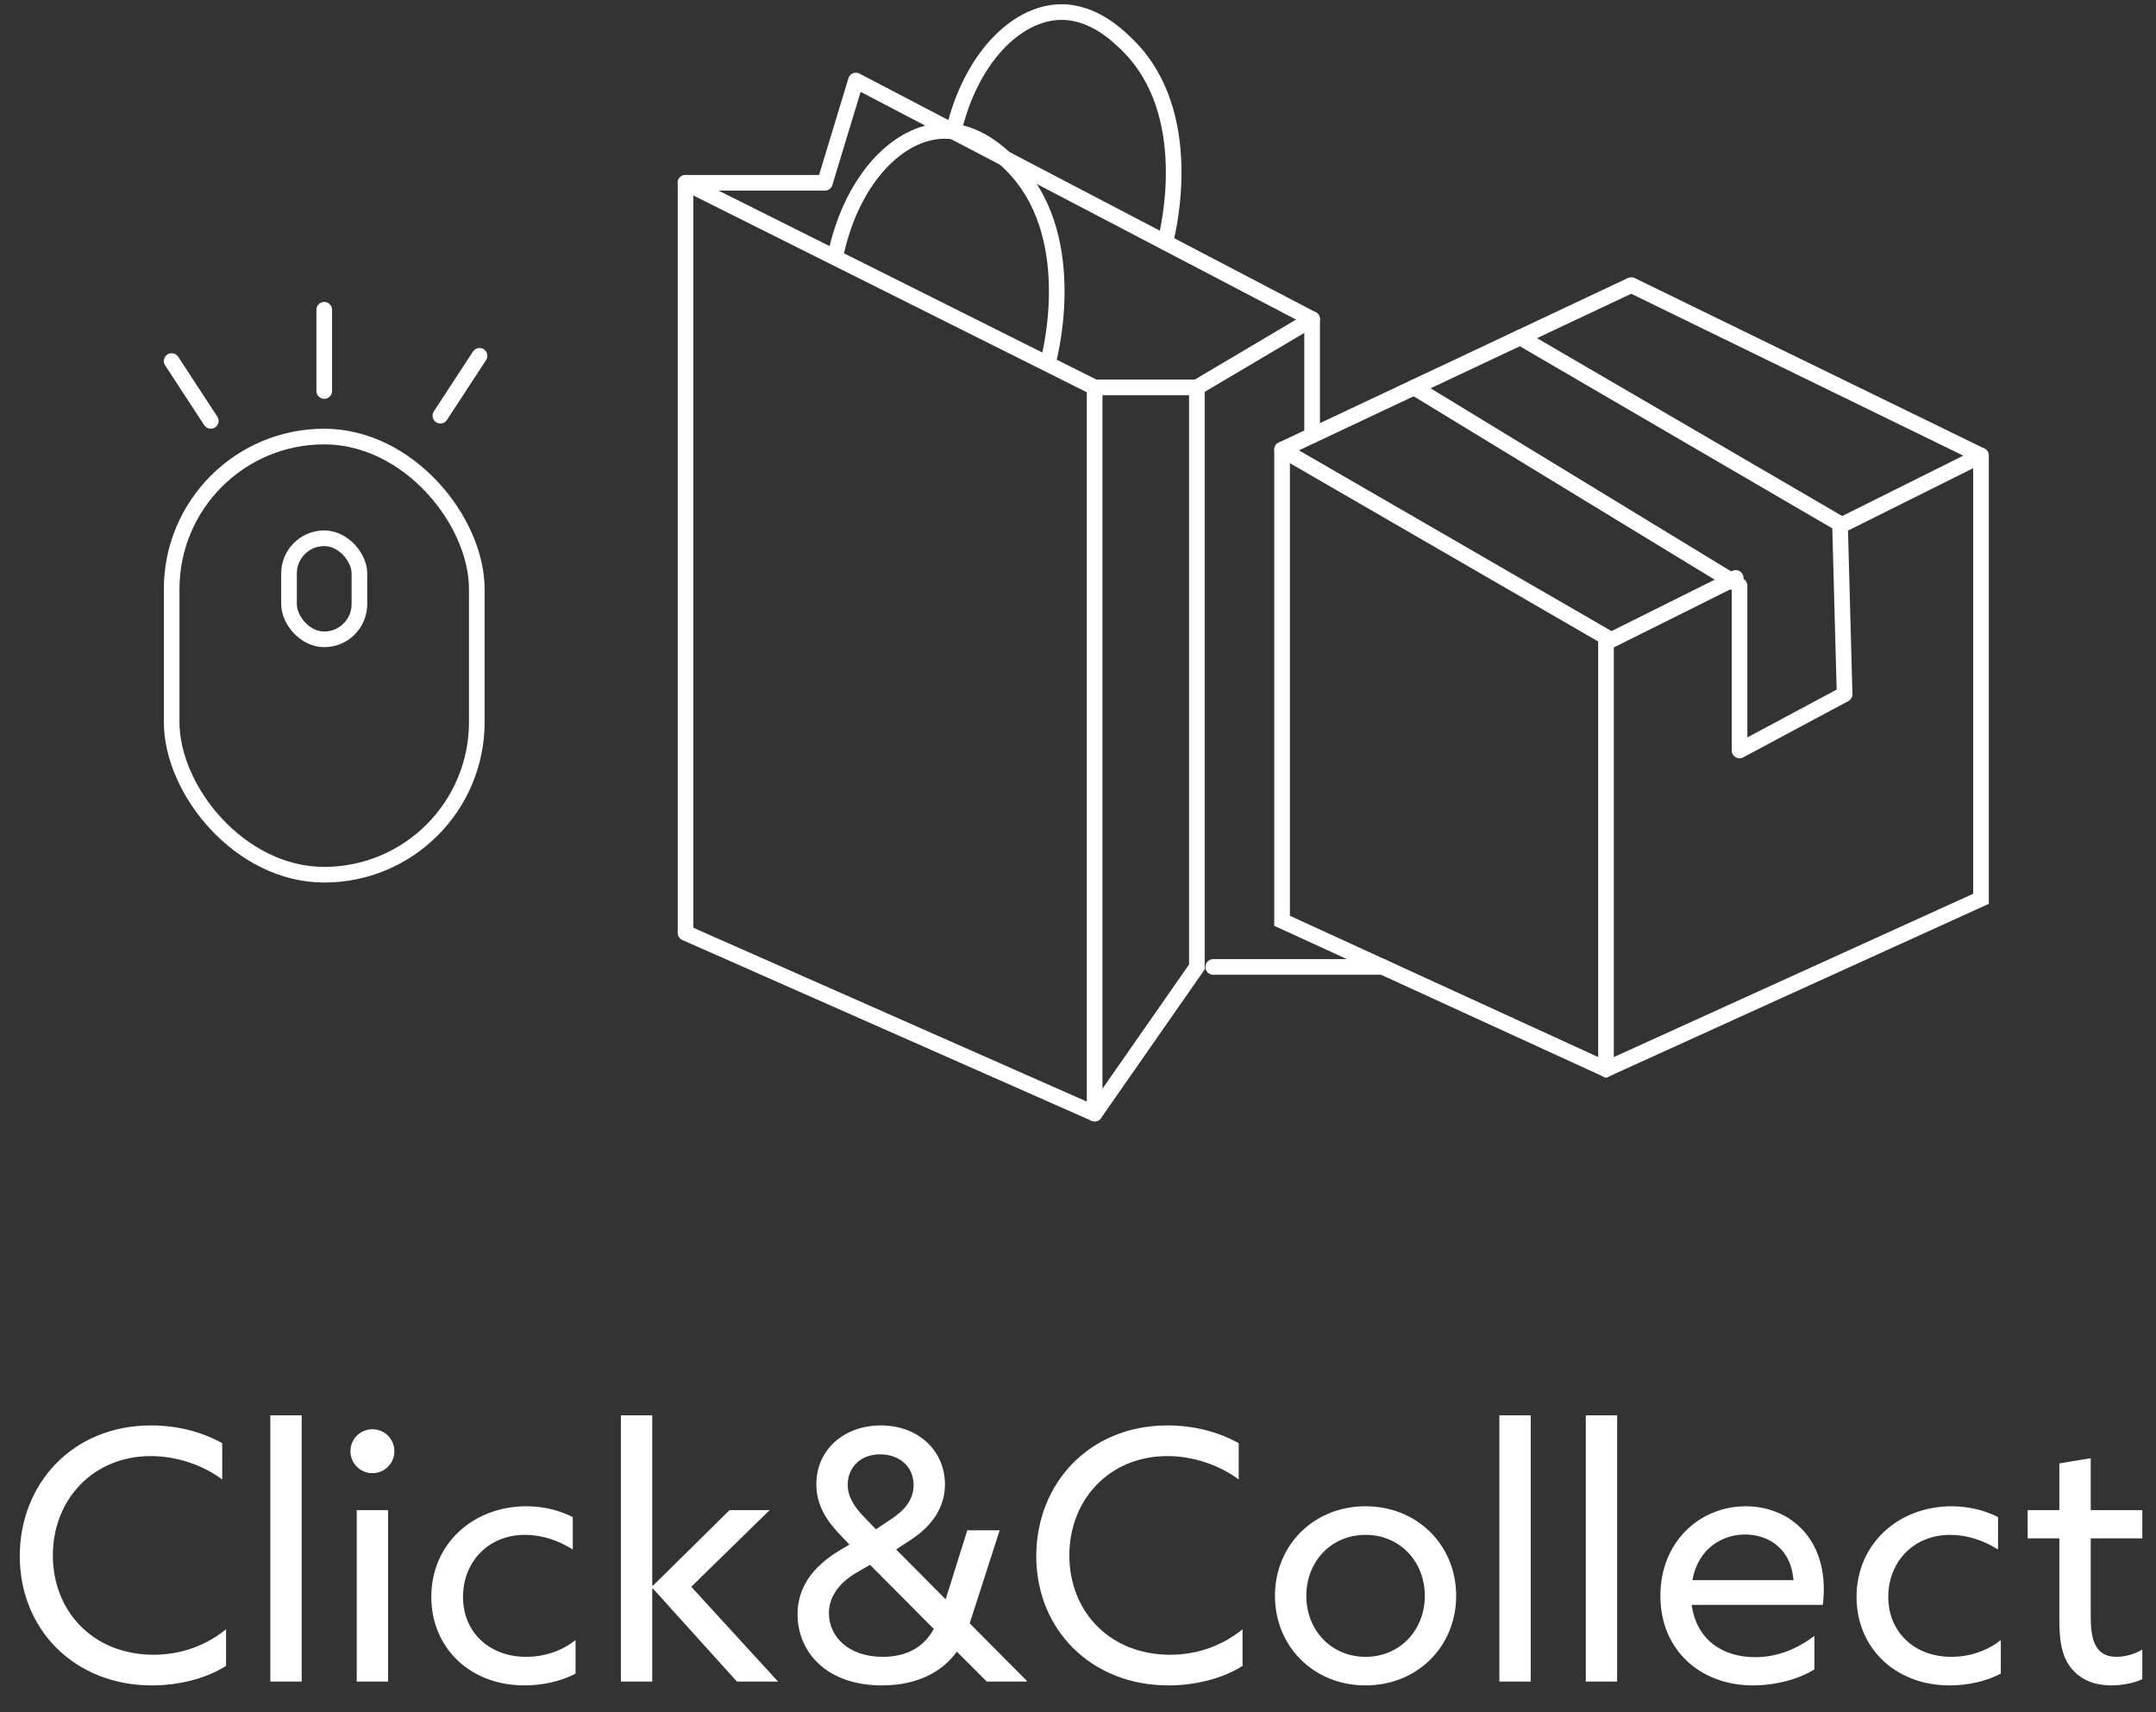 <?xml version="1.0" encoding="UTF-8"?>
<svg width="102px" height="81px" viewBox="0 0 102 81" version="1.1" xmlns="http://www.w3.org/2000/svg" xmlns:xlink="http://www.w3.org/1999/xlink">
    <rect x="0" y="0" width="102" height="81" fill="#333333" stroke="none"/>
    <title>click</title>
    <g id="Page-1" stroke="none" stroke-width="1" fill="none" fill-rule="evenodd">
        <g id="click" transform="translate(0.935, 0.571)">
            <g id="Group-3" transform="translate(0, 3.239)">
                <polygon id="Path" stroke="#FFFFFF" stroke-width="0.74" stroke-linecap="round" stroke-linejoin="round" points="50.852 14.517 50.852 48.87 31.497 40.32 31.497 4.838"></polygon>
                <polyline id="Path" stroke="#FFFFFF" stroke-width="0.74" stroke-linecap="round" points="50.852 14.517 55.689 14.517 55.689 41.933 50.852 48.87"></polyline>
                <polyline id="Path" stroke="#FFFFFF" stroke-width="0.74" stroke-linecap="round" stroke-linejoin="round" points="31.497 4.838 38.089 4.838 39.558 0 61.141 11.289 55.689 14.517"></polyline>
                <polyline id="Path" stroke="#FFFFFF" stroke-width="0.74" stroke-linecap="round" stroke-linejoin="round" points="81.181 23.53 75.292 26.465 59.72 17.46 76.24 9.676 92.785 17.741 86.156 21.046"></polyline>
                <polyline id="Path" stroke="#FFFFFF" stroke-width="0.74" stroke-linecap="round" points="92.785 17.741 92.785 38.709 75.044 46.771 59.72 39.75 59.72 17.46"></polyline>
                <path d="M6.248,75.92 C7.501,75.92 8.804,75.607 9.76,74.997 L9.76,73.266 C8.82,74.024 7.65,74.469 6.331,74.469 C3.479,74.469 1.566,72.425 1.566,69.77 C1.566,67.116 3.479,65.072 6.199,65.072 C7.468,65.072 8.688,65.517 9.578,66.176 L9.578,64.462 C8.639,63.934 7.468,63.621 6.215,63.621 C2.473,63.621 0,66.407 0,69.803 C0,73.298 2.621,75.92 6.248,75.92 Z M13.337,75.738 L13.337,63.143 L11.854,63.143 L11.854,75.738 L13.337,75.738 Z M16.684,65.88 C17.261,65.88 17.723,65.418 17.723,64.841 C17.723,64.264 17.261,63.802 16.684,63.802 C16.107,63.802 15.645,64.264 15.645,64.841 C15.645,65.418 16.107,65.88 16.684,65.88 Z M17.426,75.738 L17.426,67.627 L15.942,67.627 L15.942,75.738 L17.426,75.738 Z M23.872,75.92 C24.696,75.92 25.603,75.738 26.295,75.359 L26.295,73.777 C25.685,74.255 24.878,74.568 23.954,74.568 C22.207,74.568 20.97,73.397 20.97,71.732 C20.97,70.1 22.141,68.798 23.905,68.798 C24.696,68.798 25.488,69.062 26.163,69.49 L26.163,67.957 C25.586,67.66 24.812,67.446 23.971,67.446 C21.448,67.446 19.47,69.226 19.47,71.732 C19.47,74.139 21.3,75.92 23.872,75.92 Z M29.922,75.738 L29.922,71.353 L29.955,71.337 L33.928,75.738 L35.874,75.738 L31.769,71.254 L35.478,67.627 L33.582,67.627 L29.955,71.205 L29.922,71.188 L29.922,63.143 L28.439,63.143 L28.439,75.738 L29.922,75.738 Z M40.787,75.92 C42.534,75.92 43.688,75.227 44.331,74.321 L45.749,75.738 L47.628,75.738 L47.645,75.705 L44.941,72.985 L46.359,68.583 L44.826,68.583 L43.804,71.848 L41.463,69.49 L42.139,69.045 C43.128,68.402 43.771,67.528 43.771,66.407 C43.771,64.858 42.551,63.621 40.737,63.621 C39.023,63.621 37.687,64.742 37.687,66.407 C37.687,67.396 38.165,68.138 38.891,68.88 L39.253,69.259 L38.858,69.49 C37.423,70.331 36.797,71.37 36.797,72.557 C36.797,74.321 38.149,75.92 40.787,75.92 Z M40.506,68.534 L39.995,68.006 C39.435,67.429 39.171,66.968 39.171,66.424 C39.171,65.632 39.748,64.989 40.704,64.989 C41.594,64.989 42.287,65.55 42.287,66.44 C42.287,67.149 41.842,67.644 41.248,68.039 L40.506,68.534 Z M40.836,74.568 C39.171,74.568 38.281,73.579 38.281,72.507 C38.281,71.782 38.693,71.106 39.6,70.578 L40.226,70.216 L43.243,73.249 C42.814,74.04 42.04,74.568 40.836,74.568 Z M54.338,75.92 C55.591,75.92 56.894,75.607 57.85,74.997 L57.85,73.266 C56.91,74.024 55.74,74.469 54.421,74.469 C51.569,74.469 49.656,72.425 49.656,69.77 C49.656,67.116 51.569,65.072 54.289,65.072 C55.558,65.072 56.778,65.517 57.668,66.176 L57.668,64.462 C56.729,63.934 55.558,63.621 54.305,63.621 C50.563,63.621 48.09,66.407 48.09,69.803 C48.09,73.298 50.711,75.92 54.338,75.92 Z M63.669,75.92 C66.126,75.92 67.956,74.073 67.956,71.683 C67.956,69.292 66.126,67.446 63.669,67.446 C61.213,67.446 59.383,69.292 59.383,71.683 C59.383,74.073 61.213,75.92 63.669,75.92 Z M63.669,74.568 C62.054,74.568 60.867,73.315 60.867,71.683 C60.867,70.051 62.054,68.798 63.669,68.798 C65.285,68.798 66.472,70.051 66.472,71.683 C66.472,73.315 65.285,74.568 63.669,74.568 Z M71.484,75.738 L71.484,63.143 L70,63.143 L70,75.738 L71.484,75.738 Z M75.572,75.738 L75.572,63.143 L74.089,63.143 L74.089,75.738 L75.572,75.738 Z M82.002,75.92 C83.057,75.92 84.178,75.623 84.904,75.161 L84.904,73.579 C84.162,74.139 83.222,74.584 82.101,74.584 C80.502,74.584 79.315,73.711 79.1,72.111 L85.299,72.111 C85.332,71.914 85.349,71.617 85.349,71.37 C85.349,68.831 83.634,67.446 81.656,67.446 C79.48,67.446 77.617,69.127 77.617,71.683 C77.617,74.238 79.496,75.92 82.002,75.92 Z M83.914,70.941 L79.133,70.941 C79.397,69.441 80.551,68.781 81.623,68.781 C82.595,68.781 83.782,69.325 83.914,70.941 Z M91.3,75.92 C92.124,75.92 93.031,75.738 93.724,75.359 L93.724,73.777 C93.114,74.255 92.306,74.568 91.383,74.568 C89.635,74.568 88.399,73.397 88.399,71.732 C88.399,70.1 89.569,68.798 91.333,68.798 C92.124,68.798 92.916,69.062 93.592,69.49 L93.592,67.957 C93.015,67.66 92.24,67.446 91.399,67.446 C88.877,67.446 86.898,69.226 86.898,71.732 C86.898,74.139 88.728,75.92 91.3,75.92 Z M98.95,75.92 C99.51,75.92 100.087,75.788 100.417,75.623 L100.417,74.222 C100.104,74.42 99.626,74.568 99.197,74.568 C98.125,74.568 97.977,73.645 97.977,72.639 L97.977,68.963 L100.417,68.963 L100.417,67.627 L97.977,67.627 L97.977,65.171 L96.493,65.418 L96.493,67.627 L94.993,67.627 L94.993,68.963 L96.493,68.963 L96.493,72.919 C96.493,74.057 96.708,74.716 97.103,75.161 C97.631,75.771 98.356,75.92 98.95,75.92 Z" id="Click&amp;Collect" fill="#FFFFFF" fill-rule="nonzero"></path>
                <line x1="56.463" y1="41.933" x2="64.488" y2="41.933" id="Path" stroke="#FFFFFF" stroke-width="0.74" stroke-linecap="round" stroke-linejoin="round"></line>
                <line x1="61.141" y1="11.289" x2="61.141" y2="16.79" id="Path" stroke="#FFFFFF" stroke-width="0.74" stroke-linecap="round" stroke-linejoin="round"></line>
                <polyline id="Path" stroke="#FFFFFF" stroke-width="0.74" stroke-linecap="round" stroke-linejoin="round" points="70.987 12.152 86.115 20.969 86.333 29.03 81.362 31.692 81.362 23.896 65.968 14.517"></polyline>
                <rect id="Rectangle" stroke="#FFFFFF" stroke-width="0.74" stroke-linecap="round" x="7.186" y="16.841" width="14.436" height="20.728" rx="7.218"></rect>
                <rect id="Rectangle" stroke="#FFFFFF" stroke-width="0.74" stroke-linecap="round" x="12.738" y="21.653" width="3.331" height="4.782" rx="1.666"></rect>
                <line x1="7.186" y1="13.27" x2="9.037" y2="16.101" id="Path" stroke="#FFFFFF" stroke-width="0.74" stroke-linecap="round"></line>
                <line x1="19.9" y1="15.853" x2="21.751" y2="13.022" id="Path" stroke="#FFFFFF" stroke-width="0.74" stroke-linecap="round"></line>
                <line x1="14.404" y1="10.845" x2="14.404" y2="14.687" id="Path" stroke="#FFFFFF" stroke-width="0.74" stroke-linecap="round"></line>
                <line x1="75.044" y1="46.771" x2="75.044" y2="26.436" id="Path" stroke="#FFFFFF" stroke-width="0.74" stroke-linecap="round"></line>
            </g>
            <path d="M44.178,5.645 C44.963,2.262 47.095,0.041 49.234,0 C50.822,-0.025 51.999,1.152 52.462,1.614 C55.645,4.805 54.364,10.216 54.194,10.886" id="Path" stroke="#FFFFFF" stroke-width="0.74" stroke-linecap="round" stroke-linejoin="round"></path>
            <path d="M38.648,11.268 C39.429,7.884 41.561,5.664 43.704,5.623 C45.288,5.597 46.465,6.774 46.928,7.237 C50.115,10.427 48.831,15.839 48.664,16.509" id="Path" stroke="#FFFFFF" stroke-width="0.74" stroke-linecap="round" stroke-linejoin="round"></path>
        </g>
    </g>
</svg>
